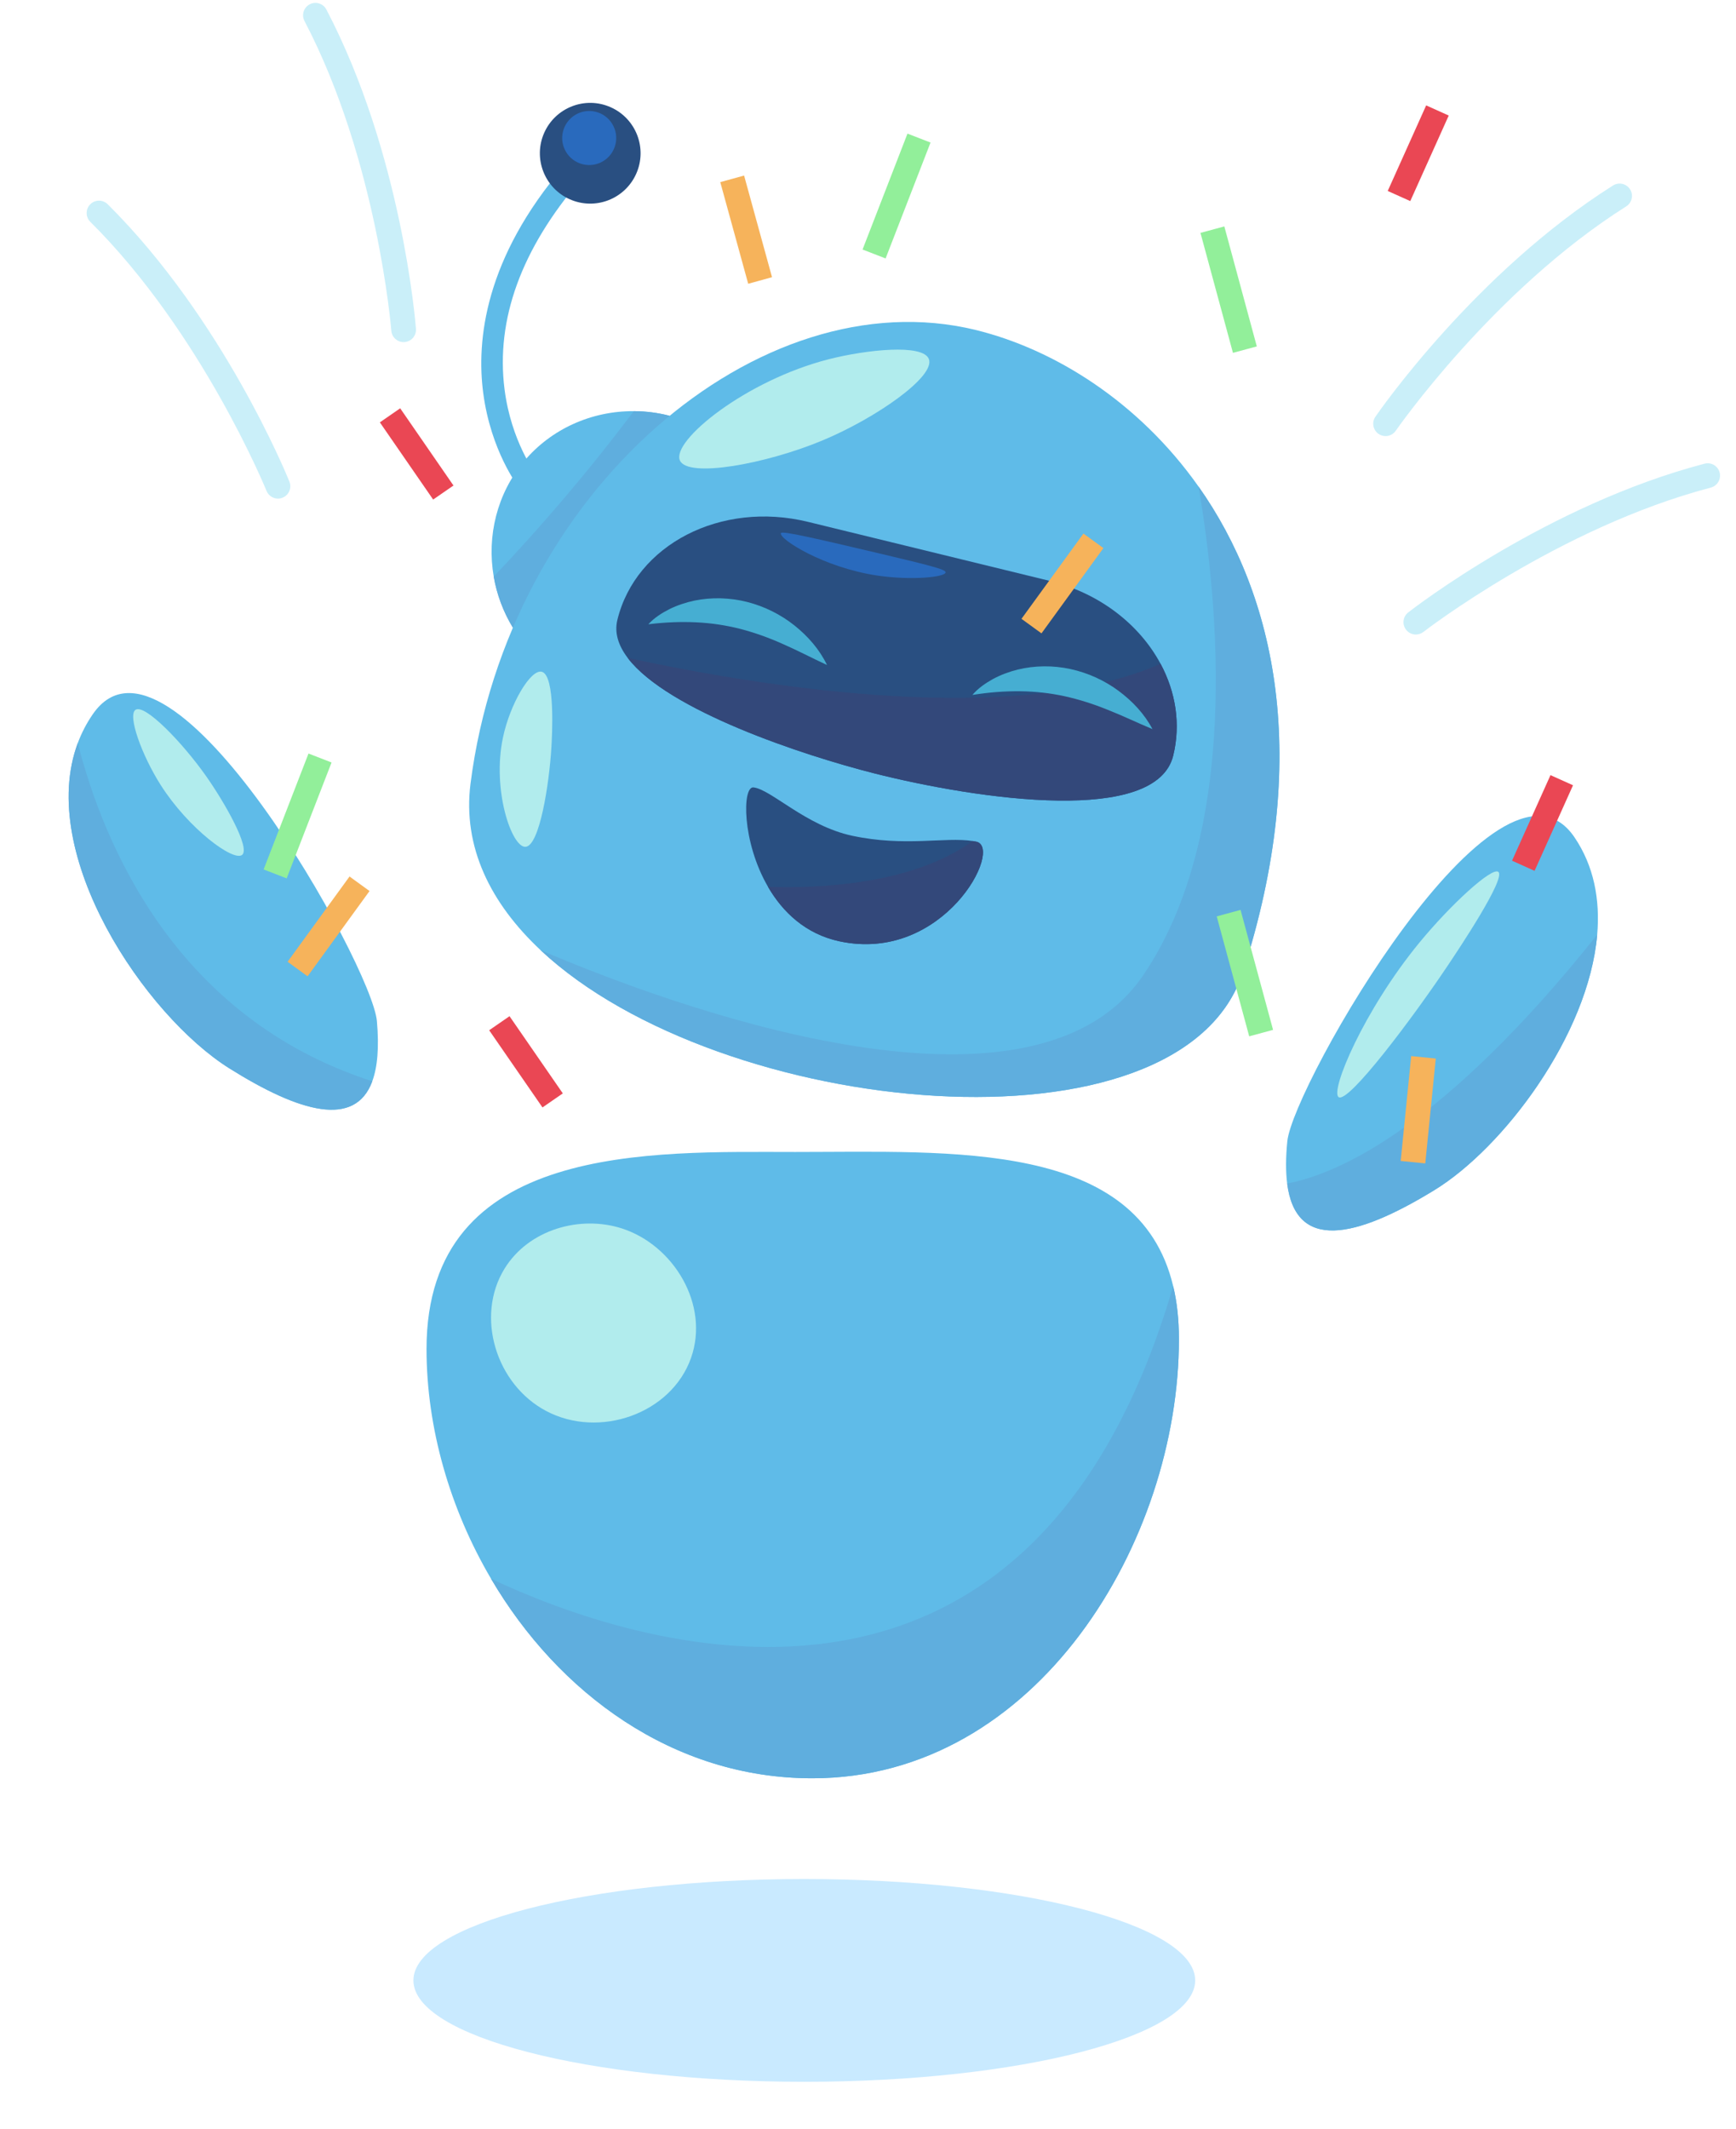 <svg version="1.2" baseProfile="tiny-ps" xmlns="http://www.w3.org/2000/svg" viewBox="0 0 708 868" width="708" height="868">
	<title>Modern cute chatbot in different poses flat illustration set-ai</title>
	<style>
		tspan { white-space:pre }
		.shp0 { fill: #5fbbe8 } 
		.shp1 { fill: #5faede } 
		.shp2 { fill: #b1eced } 
		.shp3 { fill: #294f81 } 
		.shp4 { fill: #33487a } 
		.shp5 { fill: #296abd } 
		.shp6 { fill: #46aed2 } 
		.shp7 { fill: #caeff9 } 
		.shp8 { fill: #f6b35b } 
		.shp9 { fill: #ea4754 } 
		.shp10 { fill: #92ef9a } 
		.shp11 { fill: #c9eaff } 
	</style>
	<g id="Layer 2">
		<g id="&lt;Group&gt;">
			<g id="&lt;Group&gt;">
				<path id="&lt;Path&gt;" class="shp0" d="M151.83 440.84C144.83 459.84 122.42 453.68 93.57 435.6C59.13 414 14.78 348.43 31.72 302.96C31.72 302.95 31.72 302.94 31.72 302.94C33.27 298.8 35.31 294.84 37.93 291.07C69.24 246.03 151.68 393.58 153.71 416.27C154.66 427.02 153.95 435.09 151.83 440.84Z" />
				<path id="&lt;Path&gt;" class="shp1" d="M151.83 440.84C144.83 459.84 122.42 453.68 93.57 435.6C59.13 414 14.78 348.43 31.72 302.96C42.6 345.43 72.27 415.17 151.83 440.84Z" />
				<path id="&lt;Path&gt;" class="shp2" d="M84.11 316.51C91.55 327.08 102.2 345.72 98.75 348.54C95.22 351.43 76.9 337.89 65.57 320.11C57.83 307.96 51.92 291.6 55.28 289.39C59.08 286.89 74.41 302.72 84.11 316.51Z" />
			</g>
			<g id="&lt;Group&gt;">
				<path id="&lt;Path&gt;" class="shp0" d="M480.81 545.98C480.81 628.31 423.05 725.02 331.28 725.02C274.42 725.02 227.62 690.21 200.26 643.66C183.44 615.08 173.95 582.08 173.95 550C173.95 465.65 266.01 469.67 324.35 469.67C388.34 469.67 464.29 464.77 478.46 524.36C480.01 530.78 480.81 537.97 480.81 545.98Z" />
				<path id="&lt;Path&gt;" class="shp1" d="M480.81 545.98C480.81 628.31 423.05 725.02 331.28 725.02C274.42 725.02 227.62 690.21 200.26 643.66C257.25 670.49 419.6 726.05 478.46 524.36C480.01 530.78 480.81 537.97 480.81 545.98Z" />
				<path id="&lt;Path&gt;" class="shp2" d="M205.73 517.3C193.81 536.73 202.24 564.4 222.71 575.25C244.35 586.73 273.78 576.44 281.83 553.63C289.47 531.95 274.74 507.66 253.64 500.85C236.72 495.38 215.64 501.14 205.73 517.3Z" />
			</g>
			<g id="&lt;Group&gt;">
				<path id="&lt;Path&gt;" class="shp0" d="M584.95 485.25C552.67 505.02 528.48 510.15 524.95 482.53C524.34 477.79 524.34 472.07 525.01 465.31C527.28 442.63 611.25 295.96 642.1 341.33C650.07 353.06 652.62 366.78 651.39 381.1C647.82 422.18 613.01 468.08 584.95 485.25Z" />
				<path id="&lt;Path&gt;" class="shp1" d="M584.95 485.25C552.67 505.02 528.48 510.15 524.95 482.53C546.16 478.5 588.84 459.5 651.39 381.1C647.82 422.18 613.01 468.08 584.95 485.25Z" />
				<path id="&lt;Path&gt;" class="shp2" d="M590.43 393.69C576.18 414.97 550.01 449.87 545.96 447.32C542.31 445.01 556.16 411.92 578.97 384.2C591.67 368.77 608.47 353.39 611.07 355.46C614.29 358.04 594.86 387.07 590.43 393.69Z" />
			</g>
			<g id="&lt;Group&gt;">
				<path id="&lt;Path&gt;" class="shp0" d="M209.18 255.92C205.2 249.37 202.6 242.29 201.36 235.08C198.49 218.51 202.73 201.25 213.65 188.15C224.73 174.86 241.3 167.52 258.49 167.63C263.35 167.65 268.27 168.27 273.12 169.53C270.2 213.62 248.89 242.42 209.18 255.92Z" />
				<path id="&lt;Path&gt;" class="shp1" d="M209.18 255.92C205.2 249.37 202.6 242.29 201.36 235.08C210.59 225.36 220.03 214.92 229.56 203.73C240.06 191.41 249.68 179.32 258.49 167.63C263.35 167.65 268.27 168.27 273.12 169.53C251.81 198.33 230.49 227.13 209.18 255.92Z" />
				<path id="&lt;Path&gt;" class="shp0" d="M506.9 396.33C481.84 474.18 293.75 456.01 220.45 387.37C200.09 368.3 188.59 345.32 191.9 319.44C207.12 200.37 309.74 113.01 397.87 134.52C429.82 142.32 464.35 163.71 488.81 198.38C520.16 242.78 535.03 308.98 506.9 396.33Z" />
				<path id="&lt;Path&gt;" class="shp3" d="M478.48 308.06C475.02 322.24 455.43 326.71 431.67 326.4C406.64 326.08 376.97 320.47 356.62 315.32C327.48 307.94 272.28 289.68 256 268.23C252.18 263.2 250.5 257.99 251.79 252.72C255.54 237.37 266.11 225.21 280.17 217.97C294.23 210.74 311.78 208.44 329.5 212.76L427.93 236.79C448.52 241.81 464.79 254.7 473.32 270.64C479.48 282.13 481.62 295.2 478.48 308.06Z" />
				<path id="&lt;Path&gt;" class="shp4" d="M478.48 308.06C475.02 322.24 455.43 326.71 431.67 326.4C406.64 326.08 376.97 320.47 356.62 315.32C327.48 307.94 272.28 289.68 256 268.23C314.2 280.79 414.56 296.33 473.32 270.64C479.48 282.13 481.62 295.2 478.48 308.06Z" />
				<path id="&lt;Path&gt;" class="shp1" d="M506.9 396.33C481.84 474.18 293.75 456.01 220.45 387.37C270.28 408.66 420.24 465.32 466.23 397.63C505.78 339.43 497.07 246.75 488.81 198.38C520.16 242.78 535.03 308.98 506.9 396.33Z" />
				<path id="&lt;Path&gt;" class="shp2" d="M277.28 187.71C280.46 195.05 312.5 189.13 335.37 179.6C357.29 170.46 381.53 153.52 378.83 146.4C376.44 140.07 353.23 142.59 338.08 146.44C304.18 155.06 273.81 179.71 277.28 187.71Z" />
				<path id="&lt;Path&gt;" class="shp2" d="M205.11 300.76C200.63 322.1 208.66 345.35 214.23 345.26C220.07 345.16 224.01 319.33 224.87 304.81C225.12 300.65 226.63 275.16 220.89 273.87C216.38 272.85 208.01 286.94 205.11 300.76Z" />
				<path id="&lt;Path&gt;" class="shp5" d="M385.65 233.38C385.47 235.35 371.5 236.69 357.86 234.67C335.74 231.38 317.59 219.69 318.47 217.36C318.87 216.3 332.58 219.5 359.99 225.96C382.01 231.15 385.75 232.34 385.65 233.38Z" />
				<g id="&lt;Group&gt;">
					<path id="&lt;Path&gt;" class="shp0" d="M211.6 198.69C211.14 198.09 200.21 183.8 197.09 160.35C194.23 138.89 197.65 105.35 230.2 67.46L236.89 73.2C212.61 101.48 202.14 130.25 205.77 158.72C208.48 179.96 218.47 193.15 218.57 193.28L211.6 198.69Z" />
					<path id="&lt;Path&gt;" class="shp3" d="M259.48 70.82C254.87 81.19 242.74 85.85 232.37 81.25C222.01 76.64 217.34 64.51 221.95 54.14C226.56 43.78 238.69 39.11 249.05 43.72C259.42 48.32 264.08 60.46 259.48 70.82Z" />
					<path id="&lt;Path&gt;" class="shp5" d="M229.59 53.67C228.15 59.58 231.78 65.54 237.7 66.98C243.61 68.42 249.57 64.79 251 58.87C252.44 52.96 248.81 47 242.9 45.56C236.99 44.13 231.03 47.76 229.59 53.67Z" />
				</g>
				<g id="&lt;Group&gt;">
					<path id="&lt;Path&gt;" class="shp3" d="M342.37 383.78C328.52 380.81 319.18 371.83 313.22 361.56C302.51 343.15 302.69 320.54 307.29 321.03C314.43 321.8 328.67 336.69 347.49 340.73C369.12 345.36 385.44 341.13 396.69 342.89C397.2 342.96 397.68 343.05 398.16 343.16C409.45 345.58 384.86 392.88 342.37 383.78Z" />
					<path id="&lt;Path&gt;" class="shp4" d="M342.37 383.78C328.52 380.81 319.18 371.83 313.22 361.56C332.74 362.23 371.66 360.97 396.69 342.89C397.2 342.96 397.68 343.05 398.16 343.16C409.45 345.58 384.86 392.88 342.37 383.78Z" />
				</g>
				<path id="&lt;Path&gt;" class="shp6" d="M264.41 254.52C266.82 251.88 269.86 249.95 273.03 248.34C276.23 246.77 279.65 245.63 283.18 244.88C290.24 243.42 297.73 243.64 304.78 245.44C311.83 247.25 318.43 250.56 323.98 254.98C329.52 259.41 334.21 264.76 337.29 271.13C330.88 268.17 325.13 265.11 319.32 262.59C313.56 259.99 307.81 257.95 301.97 256.42C296.12 254.93 290.16 254.03 283.96 253.73C277.74 253.44 271.37 253.67 264.41 254.52Z" />
				<path id="&lt;Path&gt;" class="shp6" d="M396.58 283.33C398.9 280.6 401.87 278.57 404.97 276.84C408.11 275.15 411.49 273.89 414.99 273.01C421.99 271.29 429.48 271.24 436.59 272.78C443.7 274.33 450.42 277.4 456.13 281.62C461.83 285.85 466.71 291.02 470.02 297.27C463.5 294.54 457.65 291.7 451.75 289.39C445.9 287.01 440.08 285.17 434.19 283.86C428.29 282.58 422.3 281.9 416.09 281.83C409.86 281.76 403.5 282.23 396.58 283.33Z" />
			</g>
			<path id="&lt;Path&gt;" class="shp7" d="M113.36 203.28C111.37 203.28 109.48 202.09 108.69 200.12C108.43 199.48 82.29 135.59 36.82 90.43C34.85 88.47 34.84 85.28 36.8 83.3C38.76 81.33 41.95 81.32 43.93 83.28C90.9 129.94 116.95 193.66 118.03 196.35C119.08 198.93 117.83 201.87 115.25 202.91C114.63 203.16 113.99 203.28 113.36 203.28Z" />
			<path id="&lt;Path&gt;" class="shp7" d="M164.61 139.48C162 139.48 159.8 137.47 159.59 134.83C159.54 134.14 153.9 65.34 124.18 8.56C122.89 6.09 123.84 3.05 126.31 1.76C128.77 0.47 131.82 1.42 133.11 3.89C163.81 62.54 169.42 131.16 169.64 134.05C169.86 136.82 167.78 139.25 165.01 139.46C164.87 139.47 164.74 139.48 164.61 139.48Z" />
			<path id="&lt;Path&gt;" class="shp7" d="M577.43 258.7C575.93 258.7 574.44 258.03 573.45 256.75C571.74 254.56 572.13 251.39 574.33 249.68C576.62 247.9 631.12 205.84 695.16 189.05C697.86 188.34 700.61 189.95 701.32 192.64C702.02 195.34 700.41 198.09 697.72 198.8C635.73 215.06 581.07 257.21 580.52 257.64C579.6 258.35 578.51 258.7 577.43 258.7Z" />
			<path id="&lt;Path&gt;" class="shp7" d="M565.09 177.8C564.1 177.8 563.11 177.51 562.23 176.91C559.94 175.33 559.36 172.19 560.94 169.9C562.58 167.51 601.86 110.97 657.84 75.63C660.2 74.14 663.31 74.84 664.8 77.2C666.28 79.55 665.58 82.66 663.22 84.15C609.03 118.36 569.64 175.04 569.24 175.61C568.27 177.03 566.69 177.8 565.09 177.8Z" />
			<path id="&lt;Path&gt;" class="shp8" d="M305.14 115.69L293.75 74.25L303.47 71.58L314.86 113.02L305.14 115.69Z" />
			<path id="&lt;Path&gt;" class="shp8" d="M581.28 474.33L571.25 473.33L575.53 430.57L585.56 431.57L581.28 474.33Z" />
			<path id="&lt;Path&gt;" class="shp8" d="M424.75 258.23L416.59 252.3L441.86 217.54L450.01 223.46L424.75 258.23Z" />
			<path id="&lt;Path&gt;" class="shp8" d="M125.44 398.05L117.29 392.12L142.55 357.36L150.71 363.28L125.44 398.05Z" />
			<path id="&lt;Path&gt;" class="shp9" d="M575.16 81.99L565.96 77.86L581.64 42.97L590.84 47.11L575.16 81.99Z" />
			<path id="&lt;Path&gt;" class="shp9" d="M625.85 355.05L616.66 350.91L632.34 316.03L641.53 320.16L625.85 355.05Z" />
			<path id="&lt;Path&gt;" class="shp9" d="M176.65 203.67L154.92 172.2L163.21 166.47L184.94 197.95L176.65 203.67Z" />
			<path id="&lt;Path&gt;" class="shp9" d="M221.24 451.51L199.5 420.04L207.8 414.31L229.53 445.78L221.24 451.51Z" />
			<path id="&lt;Path&gt;" class="shp10" d="M502.84 143.86L489.59 94.95L499.32 92.31L512.57 141.23L502.84 143.86Z" />
			<path id="&lt;Path&gt;" class="shp10" d="M509.47 422.52L496.22 373.61L505.94 370.97L519.2 419.88L509.47 422.52Z" />
			<path id="&lt;Path&gt;" class="shp10" d="M361.18 105.37L351.78 101.73L370.1 54.48L379.5 58.12L361.18 105.37Z" />
			<path id="&lt;Path&gt;" class="shp10" d="M116.91 358.12L107.51 354.48L125.82 307.22L135.22 310.87L116.91 358.12Z" />
			<path id="&lt;Path&gt;" class="shp11" d="M487.44 807.43C487.44 830.26 416.07 848.76 328.02 848.76C239.98 848.76 168.6 830.26 168.6 807.43C168.6 784.6 239.98 766.09 328.02 766.09C416.07 766.09 487.44 784.6 487.44 807.43Z" />
		</g>
	</g>
</svg>